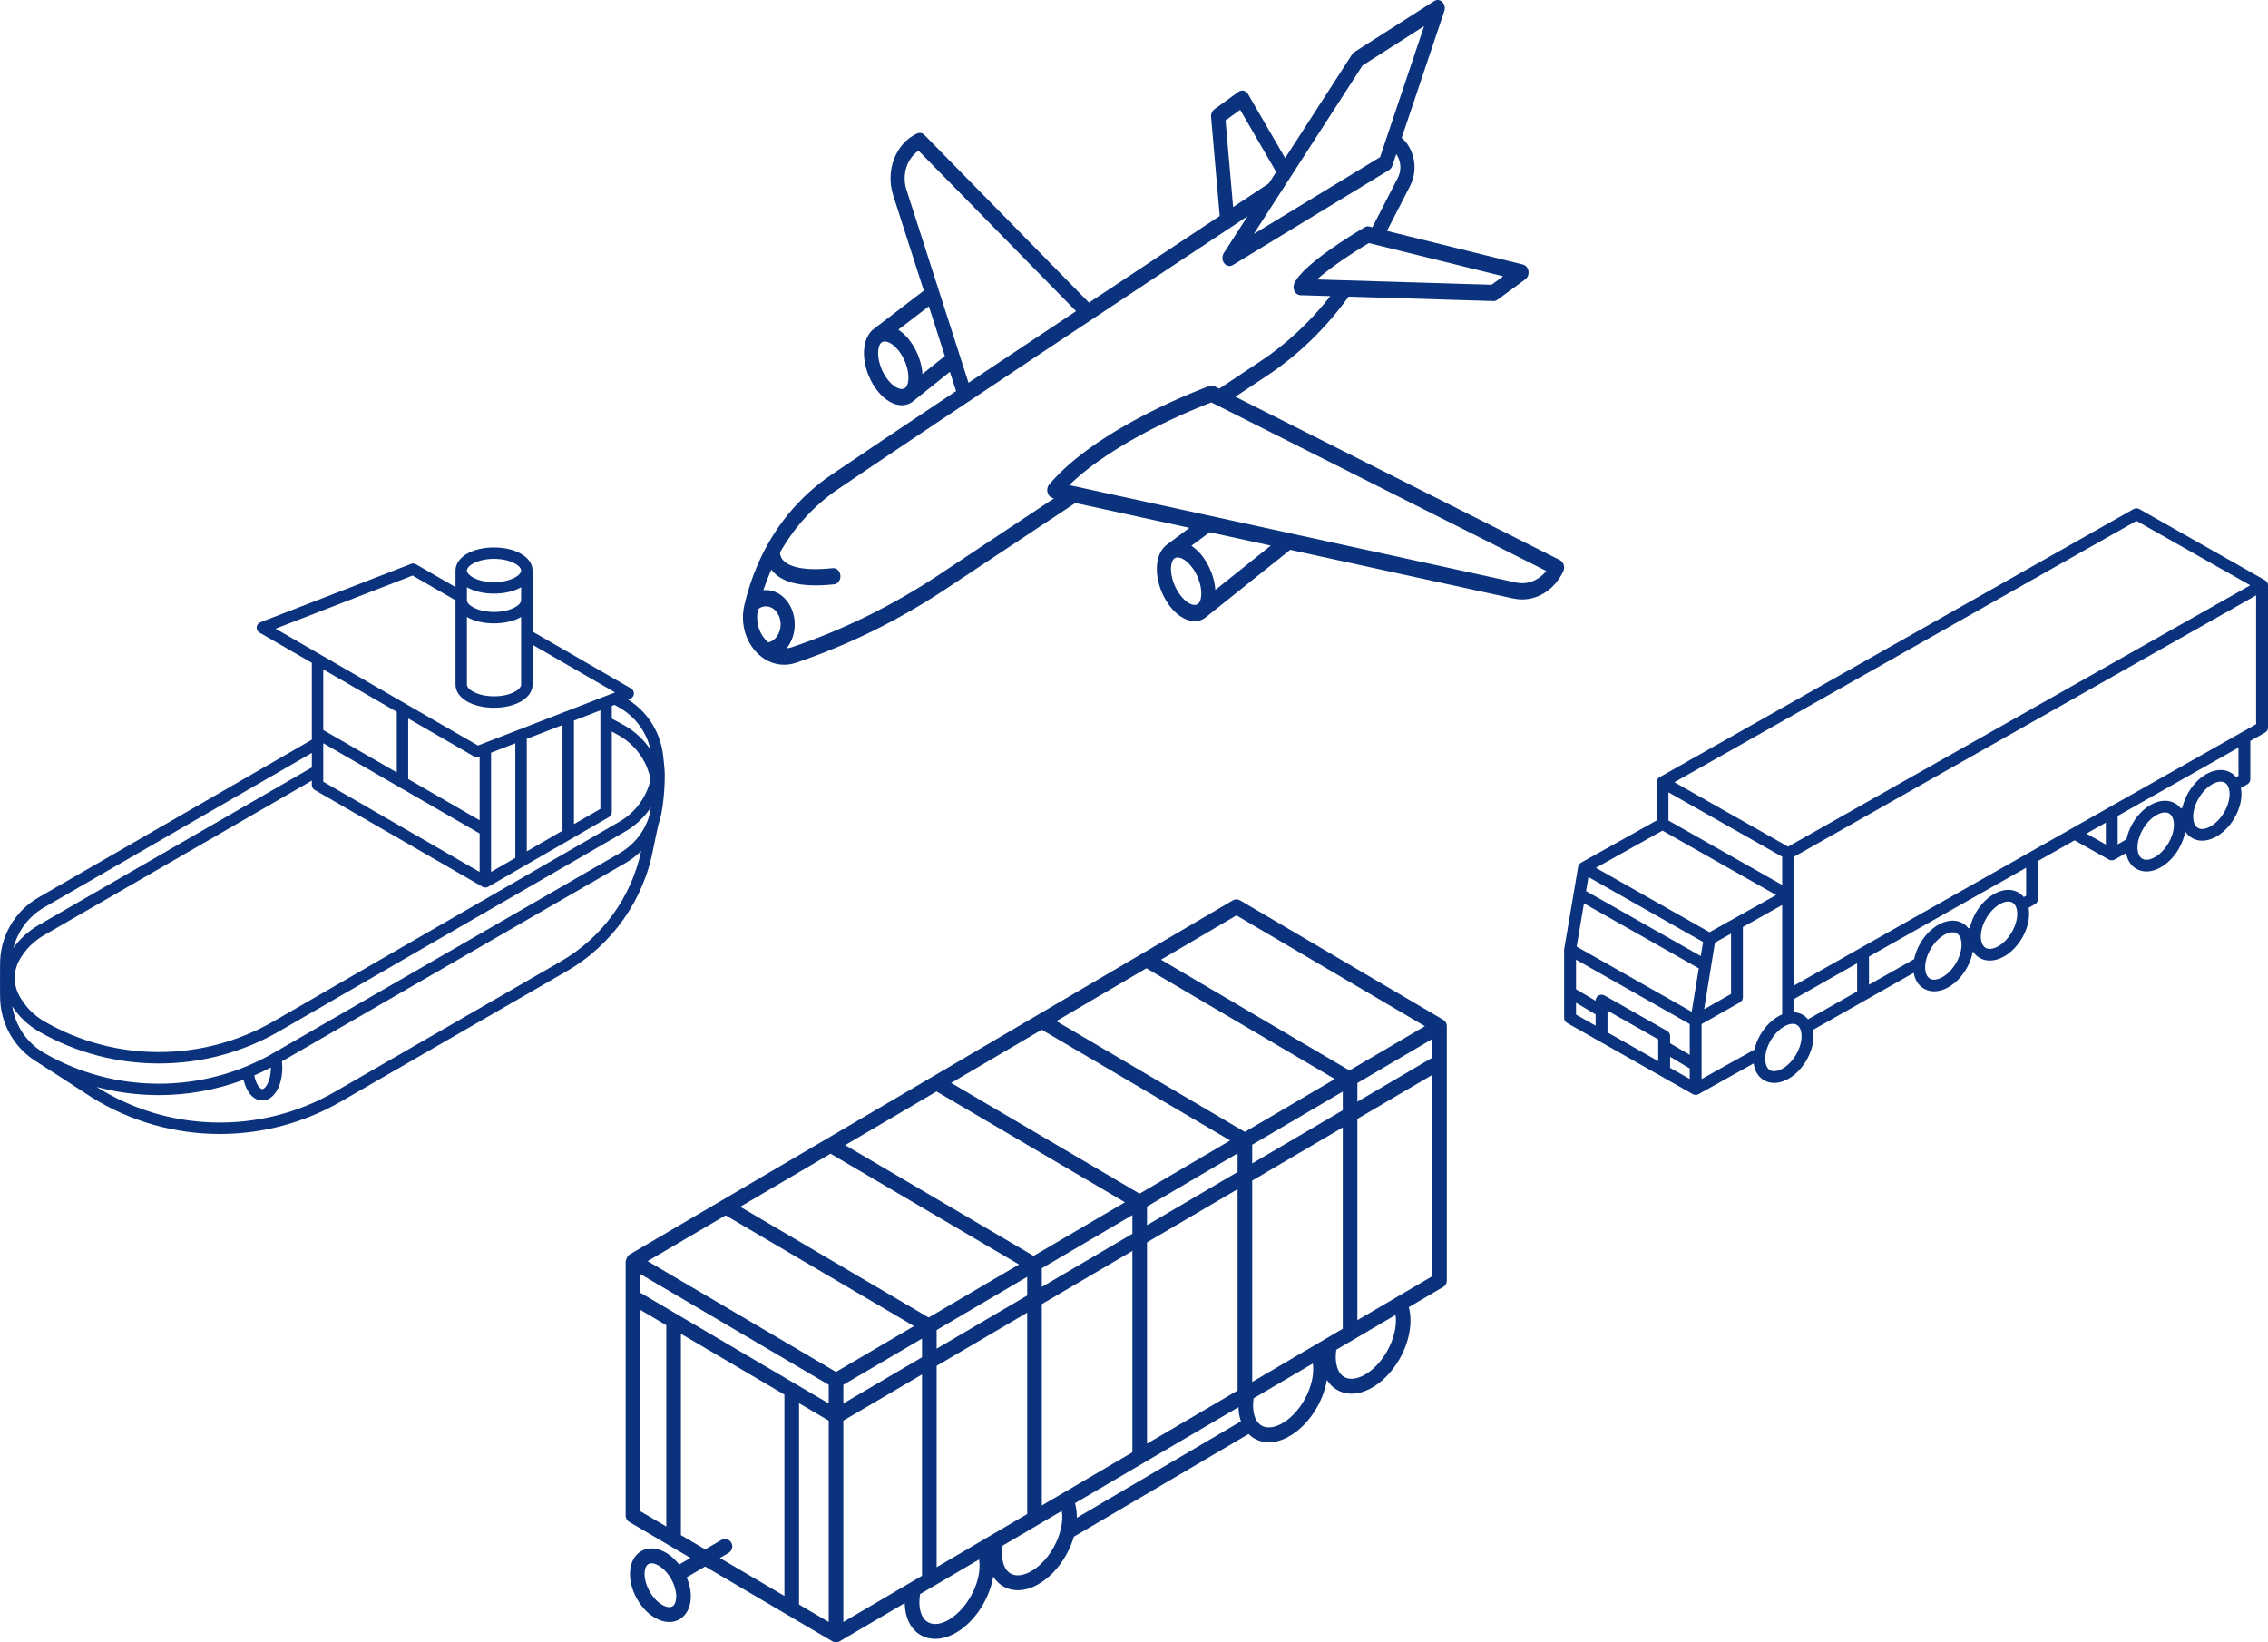 <svg width="58" height="42" viewBox="0 0 58 42" fill="none" xmlns="http://www.w3.org/2000/svg">
<path d="M37 26.22C36.992 26.161 36.957 26.109 36.906 26.079L31.713 23.026C31.655 22.991 31.584 22.991 31.526 23.026L16.093 32.087C16.036 32.121 16 32.252 16 32.252V38.757C16 38.825 16.036 38.888 16.093 38.922L17.658 39.842L17.368 40.011C17.086 39.648 16.686 39.498 16.395 39.669C16.224 39.77 16.12 39.969 16.111 40.215C16.103 40.432 16.167 40.672 16.291 40.891C16.415 41.11 16.587 41.287 16.776 41.388C16.89 41.45 17.006 41.48 17.116 41.48C17.212 41.48 17.302 41.457 17.382 41.41C17.553 41.309 17.657 41.11 17.666 40.865C17.673 40.696 17.635 40.513 17.56 40.338L18.033 40.062L21.286 41.974C21.315 41.992 21.347 42 21.38 42C21.412 42 21.444 41.992 21.473 41.974L23.137 40.997C23.143 41.365 23.285 41.662 23.541 41.813C23.655 41.88 23.782 41.912 23.915 41.912C24.343 41.912 24.831 41.576 25.148 41.017C25.277 40.788 25.362 40.548 25.401 40.317C25.466 40.422 25.551 40.508 25.655 40.569C25.768 40.635 25.894 40.668 26.028 40.668C26.186 40.668 26.354 40.623 26.524 40.531C26.81 40.377 27.072 40.108 27.262 39.772C27.35 39.618 27.416 39.458 27.463 39.299L31.93 36.673C31.973 36.716 32.021 36.755 32.074 36.786C32.187 36.852 32.313 36.886 32.447 36.886C32.604 36.886 32.773 36.84 32.942 36.748C33.228 36.595 33.491 36.325 33.681 35.99C33.81 35.762 33.895 35.521 33.933 35.289C33.998 35.395 34.084 35.481 34.188 35.542C34.301 35.609 34.427 35.642 34.561 35.642C34.719 35.642 34.887 35.596 35.057 35.505C35.343 35.351 35.605 35.081 35.796 34.746C36.047 34.301 36.131 33.806 36.028 33.429L36.906 32.913C36.964 32.88 37 32.817 37 32.749C37 32.749 37.001 26.227 37 26.22ZM17.195 41.081C17.137 41.114 17.048 41.104 16.951 41.051C16.825 40.984 16.703 40.856 16.615 40.701C16.526 40.545 16.479 40.373 16.484 40.229C16.488 40.117 16.524 40.033 16.582 39.999C16.605 39.986 16.632 39.979 16.662 39.979C16.805 39.979 17.018 40.123 17.163 40.379C17.251 40.534 17.298 40.706 17.293 40.85C17.289 40.962 17.253 41.046 17.195 41.081ZM36.626 27.05L34.713 28.174V27.696L36.626 26.573V27.05ZM32.023 35.341V30.192L34.339 28.832V33.981L32.023 35.341ZM26.643 38.5V33.351L28.959 31.991V37.14L26.643 38.5ZM23.953 40.079V34.93L26.269 33.57V38.719L23.953 40.079ZM21.567 41.48V36.331L23.579 35.15V40.299L21.567 41.48ZM16.374 33.059V32.581L21.193 35.414V35.892L16.374 33.059ZM26.269 32.653V33.131L23.953 34.491V34.014L26.269 32.653ZM26.643 32.434L28.959 31.074V31.552L26.643 32.911V32.434ZM29.333 30.855L31.649 29.495V29.972L29.333 31.332V30.855ZM31.834 28.947L27.014 26.114L29.317 24.762L34.136 27.595L31.834 28.947ZM31.459 29.167L29.143 30.526L24.324 27.694L26.64 26.334L31.459 29.167ZM28.769 30.746L26.433 32.118L21.614 29.285L23.95 27.913L28.769 30.746ZM26.059 32.337L23.749 33.694L18.93 30.861L21.24 29.504L26.059 32.337ZM23.579 34.711L21.567 35.892V35.414L23.579 34.233V34.711ZM21.193 36.331V41.48L20.434 41.034V35.885L21.193 36.331ZM29.333 31.771L31.649 30.412V35.561L29.333 36.92V31.771ZM32.023 29.753V29.275L34.339 27.915V28.393L32.023 29.753ZM31.619 23.41L36.439 26.243L34.51 27.376L29.691 24.543L31.619 23.41ZM18.556 31.081L23.375 33.913L21.38 35.085L16.561 32.252L18.556 31.081ZM16.374 33.498L17.039 33.89V39.038L16.374 38.647V33.498ZM18.703 39.453C18.652 39.362 18.538 39.33 18.448 39.382L18.034 39.623L17.413 39.258V34.109L20.06 35.665V40.814L18.409 39.843L18.634 39.713C18.723 39.66 18.754 39.544 18.703 39.453ZM24.824 40.826C24.524 41.355 24.022 41.656 23.728 41.483C23.549 41.378 23.474 41.102 23.529 40.767L25.039 39.881C25.084 40.15 25.008 40.503 24.824 40.826ZM26.939 39.582C26.783 39.856 26.574 40.074 26.349 40.194C26.236 40.256 26.018 40.343 25.842 40.239C25.664 40.135 25.589 39.86 25.642 39.527L27.154 38.639C27.198 38.907 27.122 39.26 26.939 39.582ZM27.491 38.441L31.671 35.987C31.675 36.118 31.696 36.24 31.734 36.349L27.538 38.815C27.54 38.682 27.525 38.556 27.491 38.441ZM33.357 35.8C33.202 36.074 32.992 36.291 32.768 36.412C32.654 36.473 32.437 36.56 32.261 36.456C32.086 36.354 32.011 36.085 32.059 35.759L33.574 34.87C33.613 35.137 33.536 35.484 33.357 35.8ZM35.472 34.555C35.316 34.83 35.107 35.047 34.882 35.168C34.769 35.229 34.551 35.316 34.375 35.213C34.201 35.111 34.125 34.843 34.173 34.518L35.689 33.628C35.727 33.895 35.65 34.241 35.472 34.555ZM34.713 33.762V28.613L36.626 27.49V32.639L34.713 33.762Z" fill="#0B327D"/>
<path d="M16.952 19.272C16.871 18.698 16.554 18.205 16.064 17.891L16.119 17.869C16.171 17.849 16.207 17.801 16.212 17.744C16.216 17.689 16.188 17.635 16.139 17.607L13.619 16.152V14.59C13.619 14.254 13.196 14 12.634 14C12.072 14 11.649 14.254 11.649 14.59V15.014L10.638 14.431C10.599 14.409 10.553 14.405 10.512 14.421L6.656 15.915C6.604 15.936 6.568 15.984 6.564 16.04C6.559 16.096 6.588 16.15 6.636 16.178L7.975 16.951V18.917L0.992 22.947C0.367 23.308 -0.002 23.952 0.002 24.671C-0.002 24.837 0.002 25.448 0.002 25.471C0.002 26.187 0.372 26.828 0.992 27.187C1.06 27.226 2.175 27.953 2.175 27.953C3.137 28.598 4.258 28.958 5.416 28.997C5.484 28.999 5.553 29 5.622 29C6.708 29 7.775 28.715 8.719 28.17L14.486 24.841C15.66 24.164 16.471 23.01 16.712 21.676C16.712 21.676 16.83 21.105 16.842 21.073C16.943 20.806 17.006 20.224 17 19.783C16.997 19.629 16.957 19.311 16.952 19.272ZM12.138 19.354C12.16 19.367 12.185 19.373 12.211 19.373C12.229 19.373 12.246 19.37 12.264 19.363L12.266 19.363V20.977L10.439 19.923V18.373L12.138 19.354ZM15.354 18.166V20.686L14.678 21.076V18.428L15.354 18.166ZM14.385 21.244L13.472 21.772V18.895L14.385 18.541V21.244ZM13.179 21.94L12.558 22.299V19.249L13.179 19.009V21.94ZM12.266 21.315V22.299L8.267 19.991V19.007L12.266 21.315ZM8.048 20.202L12.339 22.678C12.362 22.692 12.387 22.698 12.412 22.698C12.437 22.698 12.463 22.692 12.485 22.678L15.573 20.896C15.618 20.87 15.646 20.822 15.646 20.77V18.708C15.707 18.74 15.767 18.773 15.826 18.807C16.255 19.055 16.542 19.455 16.637 19.936C16.534 20.385 16.251 20.777 15.835 21.017L6.986 26.125C6.084 26.645 5.073 26.905 4.062 26.905C3.051 26.905 2.04 26.645 1.138 26.124C1.136 26.123 1.134 26.122 1.132 26.121C0.849 25.956 0.627 25.72 0.483 25.443C0.339 25.165 0.341 24.837 0.491 24.563C0.636 24.296 0.853 24.073 1.129 23.915L7.975 19.963V20.075C7.975 20.127 8.003 20.175 8.048 20.202ZM15.835 18.093C16.252 18.333 16.534 18.72 16.637 19.175C16.471 18.924 16.246 18.712 15.972 18.554C15.866 18.493 15.757 18.434 15.646 18.379V18.053L15.716 18.026C15.757 18.049 15.797 18.071 15.835 18.093ZM11.941 15.779C12.116 15.881 12.358 15.942 12.634 15.942C12.91 15.942 13.152 15.881 13.327 15.779V17.509C13.327 17.631 13.057 17.807 12.634 17.807C12.211 17.807 11.941 17.631 11.941 17.509V15.779ZM12.634 15.65C12.211 15.65 11.941 15.473 11.941 15.352V15.018C12.116 15.119 12.358 15.181 12.634 15.181C12.91 15.181 13.152 15.119 13.327 15.018V15.352C13.327 15.473 13.057 15.65 12.634 15.65ZM12.634 14.292C13.057 14.292 13.327 14.469 13.327 14.59C13.327 14.712 13.057 14.888 12.634 14.888C12.211 14.888 11.941 14.712 11.941 14.59C11.941 14.469 12.211 14.292 12.634 14.292ZM10.552 14.719L11.649 15.352V17.509C11.649 17.846 12.072 18.1 12.634 18.1C13.196 18.1 13.619 17.846 13.619 17.509V16.489L15.729 17.707L12.223 19.066L7.047 16.078L10.552 14.719ZM10.147 18.204V19.754L8.267 18.669V17.12L10.147 18.204ZM1.138 23.2L7.975 19.255V19.626L0.983 23.661C0.724 23.811 0.509 24.009 0.345 24.243C0.455 23.807 0.733 23.434 1.138 23.2ZM0.315 25.737C0.483 25.996 0.712 26.216 0.992 26.377C0.994 26.378 0.996 26.38 0.998 26.381C1.943 26.925 3.003 27.197 4.062 27.197C5.124 27.197 6.185 26.924 7.132 26.378L15.981 21.27C16.255 21.112 16.48 20.898 16.646 20.647C16.624 20.778 16.599 20.891 16.569 20.969C16.432 21.332 16.178 21.628 15.835 21.826L6.986 26.934C6.084 27.454 5.073 27.714 4.062 27.714C3.051 27.714 2.04 27.454 1.138 26.934C0.688 26.674 0.393 26.238 0.315 25.737ZM6.927 27.306C6.927 27.634 6.795 27.852 6.707 27.852C6.642 27.852 6.543 27.721 6.504 27.502C6.647 27.44 6.788 27.373 6.927 27.299C6.927 27.302 6.927 27.304 6.927 27.306ZM14.34 24.588L8.572 27.917C7.617 28.469 6.529 28.741 5.425 28.704C4.377 28.67 3.36 28.357 2.474 27.799C2.994 27.937 3.528 28.006 4.062 28.006C4.797 28.006 5.532 27.875 6.229 27.613C6.301 27.933 6.484 28.144 6.707 28.144C6.999 28.144 7.219 27.784 7.219 27.306C7.219 27.25 7.216 27.195 7.21 27.142L15.981 22.079C16.136 21.99 16.275 21.884 16.397 21.762C16.142 22.953 15.399 23.977 14.34 24.588Z" fill="#0B327D"/>
<path d="M58 14.968C58 14.915 57.971 14.866 57.924 14.839L54.712 13.02C54.665 12.993 54.607 12.993 54.56 13.02L42.44 19.876C42.393 19.902 42.364 19.951 42.364 20.005V20.983L40.432 22.063C40.392 22.086 40.365 22.125 40.358 22.169L40.007 24.239C40.003 24.254 40 24.269 40 24.284V26.032C40 26.085 40.029 26.134 40.076 26.161L43.288 27.98C43.311 27.993 43.337 28 43.364 28C43.39 28 43.416 27.993 43.439 27.98L44.846 27.196C44.872 27.385 44.962 27.542 45.114 27.628C45.192 27.672 45.279 27.694 45.37 27.694C45.658 27.694 45.983 27.479 46.193 27.122C46.319 26.908 46.384 26.675 46.376 26.464C46.374 26.421 46.368 26.38 46.361 26.34L48.94 24.879C48.971 25.058 49.059 25.204 49.205 25.286C49.283 25.331 49.37 25.352 49.461 25.352C49.749 25.352 50.074 25.138 50.284 24.78C50.37 24.634 50.427 24.479 50.452 24.328C50.496 24.399 50.555 24.458 50.629 24.499C50.707 24.544 50.794 24.565 50.885 24.565C51.173 24.565 51.498 24.351 51.708 23.993C51.834 23.78 51.898 23.546 51.89 23.336C51.889 23.294 51.883 23.255 51.876 23.216L52.042 23.122C52.089 23.096 52.118 23.047 52.118 22.994V22.019L53.054 21.49C53.054 21.49 53.926 21.981 53.929 21.982C53.952 21.996 53.978 22.002 54.005 22.002C54.031 22.002 54.057 21.995 54.081 21.982L54.372 21.815C54.403 21.998 54.493 22.14 54.635 22.22C54.713 22.265 54.8 22.287 54.891 22.287C54.998 22.287 55.111 22.257 55.226 22.198C55.415 22.099 55.589 21.928 55.715 21.714C55.803 21.564 55.858 21.41 55.883 21.264C55.928 21.334 55.986 21.392 56.059 21.433C56.137 21.477 56.223 21.5 56.315 21.5C56.422 21.5 56.535 21.47 56.649 21.411C56.839 21.312 57.013 21.141 57.138 20.927C57.296 20.659 57.35 20.378 57.307 20.15L57.473 20.056C57.52 20.03 57.548 19.981 57.548 19.927V18.948L57.924 18.735C57.971 18.709 58 18.659 58 18.606L58 14.968ZM54.636 13.321L57.545 14.968L45.728 21.652L42.82 20.005L54.636 13.321ZM42.668 20.262L45.576 21.91V22.632L42.668 20.984V20.262ZM42.515 21.242L45.422 22.889L43.719 23.84L40.812 22.194L42.515 21.242ZM42.406 27.137L41.109 26.402V25.846L42.406 26.58V27.137ZM42.634 26.365L41.033 25.459C40.986 25.432 40.928 25.432 40.881 25.459C40.834 25.485 40.805 25.535 40.805 25.588V25.594L40.304 25.298V24.542L43.212 26.189L43.212 26.976L42.71 26.68V26.494C42.71 26.441 42.681 26.392 42.634 26.365ZM43.494 24.45L40.561 22.788L40.621 22.429L43.553 24.09L43.494 24.45ZM43.443 24.764L43.262 25.874L40.32 24.208L40.508 23.102L43.443 24.764ZM43.857 24.106L44.268 23.877V25.42L43.58 25.81L43.857 24.106ZM40.304 25.645L40.805 25.941V26.23L40.304 25.946V25.645ZM42.71 27.309V27.027L43.212 27.324V27.593L42.71 27.309ZM45.021 26.457C44.946 26.585 44.895 26.716 44.866 26.842L43.515 27.595V26.19L44.495 25.635C44.542 25.609 44.571 25.559 44.571 25.506V23.707L45.576 23.145V25.943C45.554 25.953 45.532 25.963 45.51 25.974C45.32 26.072 45.147 26.244 45.021 26.457ZM45.93 26.973C45.729 27.315 45.418 27.456 45.266 27.37C45.113 27.283 45.083 26.948 45.284 26.606C45.38 26.443 45.514 26.309 45.651 26.237C45.719 26.202 45.848 26.152 45.949 26.209C46.049 26.266 46.069 26.401 46.072 26.476C46.078 26.628 46.026 26.809 45.93 26.973ZM46.1 25.951C46.033 25.913 45.958 25.892 45.88 25.887V25.548L47.493 24.635V25.355L46.237 26.067C46.198 26.02 46.153 25.981 46.1 25.951ZM50.021 24.631C49.82 24.973 49.509 25.115 49.356 25.029C49.203 24.942 49.173 24.607 49.375 24.265C49.471 24.102 49.605 23.967 49.742 23.896C49.788 23.872 49.861 23.842 49.935 23.842C49.971 23.842 50.007 23.849 50.039 23.868C50.14 23.925 50.16 24.059 50.163 24.134C50.169 24.287 50.117 24.468 50.021 24.631ZM51.445 23.844C51.244 24.186 50.933 24.328 50.78 24.241C50.627 24.155 50.597 23.82 50.798 23.478C50.894 23.315 51.028 23.18 51.166 23.109C51.212 23.085 51.285 23.055 51.359 23.055C51.394 23.055 51.43 23.062 51.463 23.081C51.564 23.138 51.584 23.272 51.587 23.347C51.593 23.5 51.541 23.681 51.445 23.844ZM51.815 22.907L51.754 22.942C51.715 22.894 51.669 22.854 51.615 22.823C51.447 22.727 51.237 22.735 51.025 22.846C50.835 22.944 50.661 23.116 50.535 23.329C50.459 23.459 50.408 23.592 50.379 23.72L50.341 23.742C50.3 23.688 50.251 23.643 50.191 23.61C50.023 23.514 49.813 23.523 49.601 23.633C49.411 23.731 49.237 23.903 49.112 24.116C49.031 24.253 48.978 24.394 48.951 24.529L47.796 25.183V24.463L51.815 22.191L51.815 22.907ZM53.358 21.318L53.853 21.038V21.598L53.358 21.318ZM55.452 21.565C55.356 21.728 55.222 21.863 55.084 21.934C55.016 21.969 54.888 22.02 54.787 21.962C54.686 21.905 54.666 21.771 54.663 21.696C54.657 21.543 54.709 21.362 54.805 21.199C55.006 20.857 55.317 20.715 55.47 20.802C55.623 20.888 55.653 21.223 55.452 21.565ZM56.876 20.778C56.779 20.941 56.645 21.076 56.508 21.147C56.44 21.182 56.311 21.233 56.211 21.175C56.11 21.118 56.09 20.984 56.087 20.909C56.081 20.756 56.133 20.575 56.229 20.412C56.43 20.07 56.741 19.928 56.894 20.015C57.047 20.101 57.077 20.436 56.876 20.778ZM57.245 19.841L57.184 19.876C57.146 19.828 57.1 19.788 57.045 19.757C56.717 19.571 56.243 19.793 55.966 20.263C55.892 20.389 55.839 20.523 55.81 20.654L55.772 20.676C55.731 20.622 55.681 20.578 55.622 20.544C55.293 20.358 54.819 20.58 54.542 21.05C54.464 21.184 54.409 21.325 54.381 21.464L54.156 21.593V20.866L57.245 19.119L57.245 19.841ZM45.88 25.204V21.91L57.696 15.226V18.52L45.88 25.204Z" fill="#0B327D"/>
<path d="M39.99 14.446C39.974 14.391 39.938 14.346 39.892 14.323L31.592 10.146L32.406 9.605C33.201 9.078 33.901 8.399 34.488 7.587L38.191 7.699C38.193 7.699 38.194 7.699 38.196 7.699C38.23 7.699 38.264 7.688 38.293 7.667L39.007 7.144C39.069 7.099 39.101 7.015 39.088 6.932C39.075 6.849 39.02 6.783 38.948 6.765L35.469 5.905L36.058 4.76C36.177 4.528 36.206 4.26 36.138 4.005C36.086 3.812 35.983 3.643 35.846 3.524L36.936 0.283C36.963 0.201 36.943 0.109 36.886 0.051C36.829 -0.006 36.746 -0.016 36.679 0.026L34.634 1.333C34.611 1.348 34.592 1.367 34.577 1.391L32.865 4.043L31.918 2.409C31.863 2.315 31.754 2.288 31.671 2.348L31.054 2.796C30.996 2.838 30.964 2.914 30.971 2.993L31.192 5.523C30.225 6.163 29.056 6.938 27.849 7.739L23.64 3.451C23.589 3.399 23.517 3.385 23.453 3.414C22.906 3.665 22.638 4.36 22.842 4.996L23.625 7.433L22.359 8.402C22.2 8.513 22.103 8.726 22.095 8.988C22.087 9.224 22.149 9.485 22.268 9.723C22.388 9.961 22.553 10.153 22.735 10.263C22.845 10.33 22.957 10.364 23.063 10.364C23.155 10.364 23.242 10.338 23.319 10.287C23.323 10.284 24.292 9.509 24.292 9.509L24.45 10.001C23.134 10.879 21.977 11.654 21.24 12.156C20.422 12.713 19.775 13.508 19.37 14.454C19.23 14.778 19.119 15.12 19.037 15.469C18.937 15.899 19.042 16.342 19.319 16.653C19.521 16.88 19.781 17 20.051 17C20.151 17 20.253 16.983 20.354 16.95C21.024 16.723 21.688 16.449 22.326 16.134C22.965 15.819 23.596 15.456 24.201 15.054L27.5 12.863L30.418 13.499L29.851 13.922C29.69 14.034 29.593 14.247 29.584 14.51C29.577 14.746 29.638 15.007 29.758 15.245C29.959 15.647 30.273 15.886 30.553 15.886C30.643 15.886 30.73 15.862 30.808 15.809C30.813 15.806 32.995 14.061 32.995 14.061L38.7 15.306C38.776 15.322 38.851 15.33 38.926 15.33C39.358 15.33 39.763 15.062 39.977 14.614C40.002 14.562 40.007 14.502 39.99 14.446ZM38.441 7.065L38.145 7.282L33.677 7.147C33.984 6.874 34.511 6.511 35.007 6.216L38.441 7.065ZM34.844 1.675L36.419 0.669L35.292 4.02L32.063 5.983L34.844 1.675ZM31.715 2.808L32.636 4.398L32.445 4.693C32.177 4.87 31.871 5.073 31.535 5.295L31.341 3.079L31.715 2.808ZM23.161 9.908L23.134 9.929C23.078 9.963 22.995 9.951 22.904 9.896C22.784 9.823 22.666 9.684 22.581 9.515C22.497 9.346 22.451 9.16 22.456 9.003C22.46 8.882 22.494 8.791 22.549 8.754C22.571 8.74 22.597 8.733 22.626 8.733C22.672 8.733 22.726 8.751 22.784 8.786C22.904 8.859 23.022 8.998 23.106 9.166C23.264 9.48 23.263 9.8 23.161 9.908ZM23.59 9.564C23.577 9.37 23.521 9.16 23.419 8.958C23.304 8.729 23.146 8.543 22.973 8.431L23.754 7.834L24.163 9.106L23.59 9.564ZM23.181 4.852C23.058 4.469 23.193 4.053 23.49 3.854L27.519 7.958C26.591 8.575 25.649 9.201 24.768 9.789L23.181 4.852ZM19.645 16.428C19.62 16.406 19.595 16.382 19.572 16.356C19.39 16.151 19.321 15.861 19.386 15.578C19.446 15.531 19.515 15.506 19.587 15.506C19.794 15.506 19.963 15.714 19.963 15.97C19.963 16.2 19.824 16.393 19.645 16.428ZM24.02 14.694C23.428 15.088 22.81 15.443 22.184 15.752C21.558 16.06 20.908 16.329 20.252 16.551C20.207 16.566 20.161 16.576 20.115 16.58C20.244 16.422 20.324 16.206 20.324 15.97C20.324 15.485 19.993 15.09 19.587 15.09C19.565 15.09 19.543 15.091 19.522 15.093C19.573 14.938 19.63 14.786 19.694 14.638C19.704 14.613 19.715 14.59 19.726 14.566C19.922 14.835 20.304 14.971 20.865 14.971C21.008 14.971 21.163 14.962 21.329 14.944C21.428 14.934 21.502 14.833 21.492 14.718C21.483 14.604 21.395 14.521 21.296 14.53C20.397 14.626 20.103 14.43 20.007 14.304C19.954 14.234 19.947 14.164 19.949 14.125C20.318 13.476 20.82 12.925 21.424 12.514C23.516 11.09 28.982 7.465 31.904 5.53L31.297 6.471C31.247 6.549 31.25 6.656 31.305 6.73C31.34 6.777 31.391 6.803 31.442 6.803C31.471 6.803 31.5 6.795 31.527 6.779L35.52 4.351C35.559 4.327 35.589 4.289 35.605 4.242L35.706 3.942C35.744 3.996 35.774 4.058 35.792 4.127C35.83 4.269 35.813 4.418 35.746 4.549L35.096 5.813L35.019 5.794C34.979 5.784 34.936 5.79 34.899 5.812C34.636 5.967 33.31 6.764 33.099 7.249C33.071 7.312 33.074 7.388 33.106 7.449C33.138 7.51 33.194 7.548 33.256 7.55L34.02 7.573C33.502 8.236 32.899 8.797 32.225 9.245L31.18 9.939L31.06 9.878C31.02 9.858 30.975 9.855 30.934 9.87C30.818 9.912 28.084 10.911 26.832 12.389C26.786 12.444 26.769 12.523 26.789 12.596C26.809 12.669 26.863 12.724 26.928 12.738L26.956 12.744L24.02 14.694ZM30.65 15.431L30.625 15.451C30.5 15.529 30.238 15.37 30.071 15.037C29.986 14.869 29.941 14.682 29.946 14.526C29.95 14.404 29.984 14.313 30.039 14.277C30.061 14.262 30.087 14.255 30.116 14.255C30.253 14.255 30.457 14.412 30.596 14.689C30.754 15.003 30.753 15.324 30.65 15.431ZM31.08 15.087C31.067 14.893 31.011 14.683 30.909 14.481C30.791 14.245 30.634 14.066 30.468 13.957L30.935 13.612L32.498 13.953L31.08 15.087ZM38.768 14.897L27.346 12.406C28.512 11.264 30.589 10.439 30.979 10.291L39.544 14.602C39.35 14.844 39.059 14.961 38.768 14.897Z" fill="#0B327D"/>
</svg>

